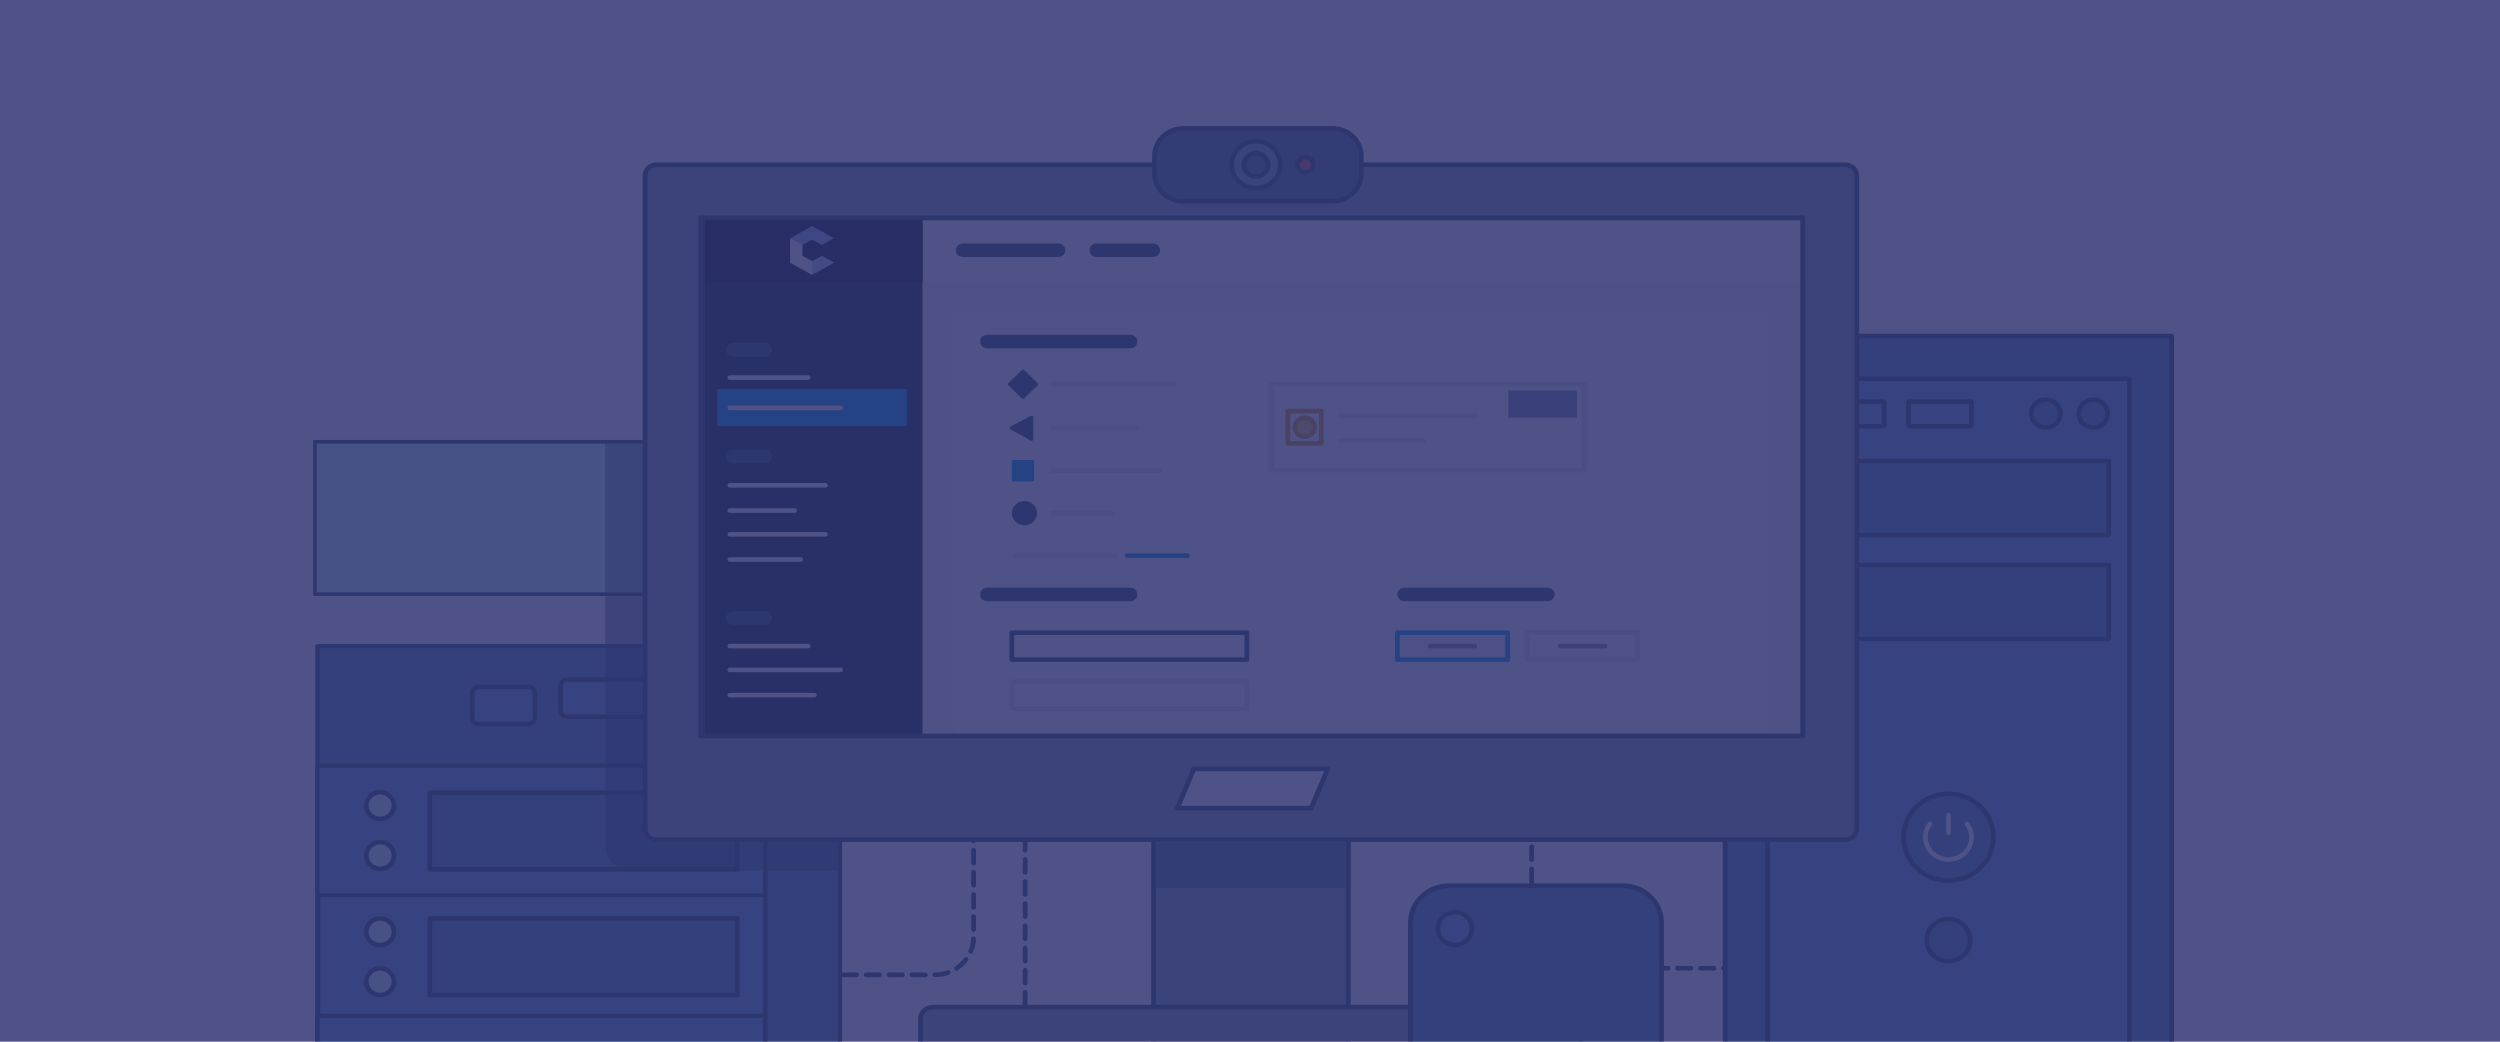 <svg xmlns="http://www.w3.org/2000/svg" width="1200" height="500" viewBox="0 0 1200 500"><defs><clipPath><path d="M0 1080h1920v-1080h-1920v1080z"/></clipPath><clipPath id="b"><path d="M1455.06 765.39h175.94v-578.871h-175.94v578.871z"/></clipPath><clipPath id="c"><path d="M283.882 652.876h245.222v-466.357h-245.222v466.357z"/></clipPath><clipPath id="d"><path d="M0 1080h1920v-1080h-1920v1080z"/></clipPath><clipPath id="e"><path d="M0 1080h1920v-1080h-1920v1080z"/></clipPath><filter id="a" color-interpolation-filters="sRGB"><feGaussianBlur stdDeviation="5" result="fbSourceGraphic"/><feGaussianBlur stdDeviation=".01" in="SourceGraphic" result="result1"/><feComposite in2="result1" operator="arithmetic" in="fbSourceGraphic" k2=".5" k3=".5" result="result2"/><feBlend in2="fbSourceGraphic" result="result3"/></filter></defs><g filter="url(#a)"><path transform="matrix(.459 0 0 -.443 735.206 353.239)" stroke-miterlimit="22.926" d="M0 0v-195.675c0-30.944 18.25-56.029 40.763-56.029h176.911" stroke="#465f81" stroke-width="5" stroke-linecap="round" stroke-linejoin="round" stroke-dasharray="14, 10" fill="none"/><path transform="matrix(.459 0 0 -.443 214.794 228.381)" stroke-miterlimit="22.926" d="M0 0v142.36c0 22.513 18.25 40.763 40.763 40.763h176.911" stroke="#fff" stroke-width="5" stroke-linecap="round" stroke-linejoin="round" stroke-dasharray="14, 10" fill="none"/><path transform="matrix(.459 0 0 -.443 160.197 500.627)" stroke-miterlimit="22.926" d="M-19.603 651.446h453.558v-165.202h-453.558v165.202z" fill="#dbf9ff" fill-rule="evenodd" stroke="#465f81" stroke-width="3.861" stroke-linecap="round" stroke-linejoin="round"/><path transform="matrix(.459 0 0 -.443 160.197 500.627)" stroke-miterlimit="10" d="M1922-69.06h-466.943v835.029h466.943v-835.029z" fill="#6394c2" fill-rule="evenodd" stroke="#465f81" stroke-width="5" stroke-linecap="round" stroke-linejoin="round"/><path transform="matrix(.459 0 0 -.443 160.197 500.627)" stroke-miterlimit="10" d="M1877.781-22.677h-378.304v742.264h378.304v-742.264z" fill="#79a8dc" fill-rule="evenodd" stroke="#465f81" stroke-width="5" stroke-linecap="round" stroke-linejoin="round"/><path transform="matrix(.459 0 0 -.443 160.197 500.627)" stroke-miterlimit="10" d="M1856.216 550.287h-335.174v80.287h335.174v-80.287z" fill="#6394c2" fill-rule="evenodd" stroke="#465f81" stroke-width="5" stroke-linecap="round" stroke-linejoin="round"/><path transform="matrix(.459 0 0 -.443 160.197 500.627)" stroke-miterlimit="10" d="M1856.216 437.713h-335.174v80.287h335.174v-80.287z" fill="#6394c2" fill-rule="evenodd" stroke="#465f81" stroke-width="5" stroke-linecap="round" stroke-linejoin="round"/><path d="M956.86 401.847c0 11.504-9.662 20.829-21.582 20.829-11.919 0-21.582-9.326-21.582-20.829 0-11.504 9.662-20.829 21.582-20.829 11.919 0 21.582 9.326 21.582 20.829" fill="#6394c2" fill-rule="evenodd"/><path transform="matrix(.459 0 0 -.443 956.859 401.846)" stroke-miterlimit="10" d="M0 0c0-25.968-21.051-47.019-47.019-47.019s-47.019 21.051-47.019 47.019 21.051 47.019 47.019 47.019 47.019-21.051 47.019-47.019z" stroke="#465f81" stroke-width="5" stroke-linecap="round" stroke-linejoin="round" fill="none"/><path d="M945.708 451.246c0 5.56-4.67 10.066-10.43 10.066s-10.43-4.507-10.43-10.066c0-5.56 4.67-10.066 10.43-10.066s10.43 4.507 10.43 10.066" fill="#6394c2" fill-rule="evenodd"/><path transform="matrix(.459 0 0 -.443 945.708 451.245)" stroke-miterlimit="10" d="M0 0c0-12.55-10.174-22.723-22.724-22.723-12.549 0-22.723 10.173-22.723 22.723 0 12.55 10.174 22.723 22.723 22.723 12.55 0 22.724-10.173 22.724-22.723z" stroke="#465f81" stroke-width="5" stroke-linecap="round" stroke-linejoin="round" fill="none"/><path transform="matrix(.459 0 0 -.443 944.177 395.481)" stroke-miterlimit="22.926" d="M0 0c2.98-4.014 4.744-8.987 4.744-14.371 0-13.327-10.804-24.131-24.132-24.131-13.328 0-24.132 10.804-24.132 24.131 0 5.384 1.763 10.355 4.743 14.37" stroke="#fff" stroke-width="5" stroke-linecap="round" stroke-linejoin="round" fill="none"/><path transform="matrix(.459 0 0 -.443 935.278 391.18)" stroke-miterlimit="22.926" d="M0 0v-19.412" stroke="#fff" stroke-width="5" stroke-linecap="round" stroke-linejoin="round" fill="none"/><path d="M988.967 198.529c0 3.718-3.123 6.732-6.975 6.732-3.853 0-6.976-3.014-6.976-6.732 0-3.718 3.123-6.732 6.976-6.732 3.852 0 6.975 3.014 6.975 6.732" fill="#6394c2" fill-rule="evenodd"/><path transform="matrix(.459 0 0 -.443 988.967 198.528)" stroke-miterlimit="10" d="M0 0c0-8.393-6.804-15.197-15.197-15.197-8.394 0-15.198 6.804-15.198 15.197 0 8.393 6.804 15.197 15.198 15.197 8.393 0 15.197-6.804 15.197-15.197z" stroke="#465f81" stroke-width="5" stroke-linecap="round" stroke-linejoin="round" fill="none"/><path d="M1011.747 198.529c0 3.718-3.123 6.732-6.975 6.732-3.853 0-6.976-3.014-6.976-6.732 0-3.718 3.123-6.732 6.976-6.732 3.852 0 6.975 3.014 6.975 6.732" fill="#6394c2" fill-rule="evenodd"/><path transform="matrix(.459 0 0 -.443 1011.747 198.528)" stroke-miterlimit="10" d="M0 0c0-8.393-6.804-15.197-15.197-15.197-8.394 0-15.198 6.804-15.198 15.197 0 8.393 6.804 15.197 15.198 15.197 8.393 0 15.197-6.804 15.197-15.197z" stroke="#465f81" stroke-width="5" stroke-linecap="round" stroke-linejoin="round" fill="none"/><path d="M903.797 204.556h-29.109c-.327 0-.593-.256-.593-.571v-10.67c0-.316.265-.572.593-.572h29.109c.327 0 .592.256.592.572v10.67c0 .315-.265.571-.592.571" fill="#79a8dc" fill-rule="evenodd"/><path transform="matrix(.459 0 0 -.443 903.797 204.555)" stroke-miterlimit="10" d="M0 0h-63.419c-.713 0-1.291.578-1.291 1.29v24.086c0 .713.578 1.291 1.291 1.291h63.419c.713 0 1.29-.578 1.29-1.291v-24.086c0-.712-.577-1.29-1.29-1.29z" stroke="#465f81" stroke-width="5" stroke-linecap="round" stroke-linejoin="round" fill="none"/><path d="M945.719 204.556h-29.109c-.327 0-.593-.256-.593-.571v-10.67c0-.316.265-.572.593-.572h29.109c.327 0 .592.256.592.572v10.67c0 .315-.265.571-.592.571" fill="#79a8dc" fill-rule="evenodd"/><path transform="matrix(.459 0 0 -.443 945.719 204.555)" stroke-miterlimit="10" d="M0 0h-63.419c-.713 0-1.291.578-1.291 1.29v24.086c0 .713.578 1.291 1.291 1.291h63.419c.713 0 1.29-.578 1.29-1.291v-24.086c0-.712-.577-1.29-1.29-1.29z" stroke="#465f81" stroke-width="5" stroke-linecap="round" stroke-linejoin="round" fill="none"/><path transform="matrix(.459 0 0 -.443 467.319 386.811)" stroke-miterlimit="22.926" d="M0 0v-142.36c0-22.513-18.25-40.763-40.763-40.763h-176.911" stroke="#465f81" stroke-width="5" stroke-linecap="round" stroke-linejoin="round" stroke-dasharray="14, 10" fill="none"/><path transform="matrix(.459 0 0 -.443 160.197 500.627)" stroke-miterlimit="10" d="M529.387-8.282h-546.408v438.277h546.408v-438.277z" fill="#6394c2" fill-rule="evenodd" stroke="#465f81" stroke-width="4.436" stroke-linecap="round" stroke-linejoin="round"/><path transform="matrix(.459 0 0 -.443 160.197 500.627)" stroke-miterlimit="10" d="M-17.05 300.476h468.22v-325.286h-468.22v325.286z" fill="#79a8dc" fill-rule="evenodd" stroke="#465f81" stroke-width="4.403" stroke-linecap="round" stroke-linejoin="round"/><path d="M314.703 344.022h-42.45c-1.776 0-3.216-1.39-3.216-3.104v-11.619c0-1.714 1.44-3.104 3.216-3.104h42.45c1.776 0 3.216 1.39 3.216 3.104v11.619c0 1.714-1.44 3.104-3.216 3.104" fill="#79a8dc" fill-rule="evenodd"/><path transform="matrix(.459 0 0 -.443 314.703 344.021)" stroke-miterlimit="10" d="M0 0h-92.483c-3.869 0-7.006 3.137-7.006 7.006v26.227c0 3.869 3.137 7.006 7.006 7.006h92.483c3.869 0 7.006-3.137 7.006-7.006v-26.227c0-3.869-3.137-7.006-7.006-7.006z" stroke="#465f81" stroke-width="5" stroke-linecap="round" stroke-linejoin="round" fill="none"/><path d="M253.503 347.566h-23.629c-1.776 0-3.216-1.39-3.216-3.104v-11.619c0-1.714 1.44-3.104 3.216-3.104h23.629c1.776 0 3.216 1.39 3.216 3.104v11.619c0 1.714-1.44 3.104-3.216 3.104" fill="#79a8dc" fill-rule="evenodd"/><path transform="matrix(.459 0 0 -.443 253.503 347.565)" stroke-miterlimit="10" d="M0 0h-51.479c-3.869 0-7.006 3.137-7.006 7.006v26.227c0 3.869 3.137 7.006 7.006 7.006h51.479c3.869 0 7.006-3.137 7.006-7.006v-26.227c0-3.869-3.137-7.006-7.006-7.006z" stroke="#465f81" stroke-width="5" stroke-linecap="round" stroke-linejoin="round" fill="none"/><path transform="matrix(.459 0 0 -.443 160.197 500.627)" stroke-miterlimit="10" d="M-16.172 160.005h467.43v-185.397h-467.43v185.397z" fill="#79a8dc" fill-rule="evenodd" stroke="#465f81" stroke-width="4.227" stroke-linecap="round" stroke-linejoin="round"/><path transform="matrix(.459 0 0 -.443 160.197 500.627)" stroke-miterlimit="10" d="M-16.911 29.498h467.941v-55.688h-467.941v55.688z" fill="#79a8dc" fill-rule="evenodd" stroke="#465f81" stroke-width="4.682" stroke-linecap="round" stroke-linejoin="round"/><path transform="matrix(.459 0 0 -.443 492.054 391.245)" stroke-miterlimit="22.926" d="M0 0v-229.527" stroke="#465f81" stroke-width="5" stroke-linecap="round" stroke-linejoin="round" stroke-dasharray="14, 10" fill="none"/><path d="M189.114 386.673c0 3.548-2.98 6.423-6.655 6.423-3.676 0-6.655-2.876-6.655-6.423 0-3.548 2.98-6.423 6.655-6.423 3.676 0 6.655 2.876 6.655 6.423" fill="#dbf9ff" fill-rule="evenodd"/><path transform="matrix(.459 0 0 -.443 189.114 386.672)" stroke-miterlimit="22.926" d="M0 0c0-8.008-6.492-14.5-14.5-14.5s-14.5 6.492-14.5 14.5 6.492 14.5 14.5 14.5 14.5-6.492 14.5-14.5z" stroke="#465f81" stroke-width="5" stroke-linecap="round" stroke-linejoin="round" fill="none"/><path d="M189.114 410.62c0 3.548-2.98 6.423-6.655 6.423-3.676 0-6.655-2.876-6.655-6.423 0-3.548 2.98-6.423 6.655-6.423 3.676 0 6.655 2.876 6.655 6.423" fill="#dbf9ff" fill-rule="evenodd"/><path transform="matrix(.459 0 0 -.443 189.114 410.619)" stroke-miterlimit="22.926" d="M0 0c0-8.008-6.492-14.5-14.5-14.5s-14.5 6.492-14.5 14.5 6.492 14.5 14.5 14.5 14.5-6.492 14.5-14.5z" stroke="#465f81" stroke-width="5" stroke-linecap="round" stroke-linejoin="round" fill="none"/><path d="M189.114 447.26c0 3.548-2.98 6.423-6.655 6.423-3.676 0-6.655-2.876-6.655-6.423 0-3.548 2.98-6.423 6.655-6.423 3.676 0 6.655 2.876 6.655 6.423" fill="#dbf9ff" fill-rule="evenodd"/><path transform="matrix(.459 0 0 -.443 189.114 447.259)" stroke-miterlimit="22.926" d="M0 0c0-8.008-6.492-14.5-14.5-14.5s-14.5 6.492-14.5 14.5 6.492 14.5 14.5 14.5 14.5-6.492 14.5-14.5z" stroke="#465f81" stroke-width="5" stroke-linecap="round" stroke-linejoin="round" fill="none"/><path d="M189.114 471.207c0 3.548-2.98 6.423-6.655 6.423-3.676 0-6.655-2.876-6.655-6.423 0-3.548 2.98-6.423 6.655-6.423 3.676 0 6.655 2.876 6.655 6.423" fill="#dbf9ff" fill-rule="evenodd"/><path transform="matrix(.459 0 0 -.443 189.114 471.206)" stroke-miterlimit="22.926" d="M0 0c0-8.008-6.492-14.5-14.5-14.5s-14.5 6.492-14.5 14.5 6.492 14.5 14.5 14.5 14.5-6.492 14.5-14.5z" stroke="#465f81" stroke-width="5" stroke-linecap="round" stroke-linejoin="round" fill="none"/><path transform="matrix(.459 0 0 -.443 160.197 500.627)" stroke-miterlimit="10" d="M422.011 188.179h-321.511v83.055h321.511v-83.055z" fill="#6394c2" fill-rule="evenodd" stroke="#465f81" stroke-width="5" stroke-linecap="round" stroke-linejoin="round"/><path transform="matrix(.459 0 0 -.443 160.197 500.627)" stroke-miterlimit="10" d="M422.011 51.914h-321.511v83.055h321.511v-83.055z" fill="#6394c2" fill-rule="evenodd" stroke="#465f81" stroke-width="5" stroke-linecap="round" stroke-linejoin="round"/><path clip-path="url(#b)" d="M828.068 418h69.146c6.413 0 11.612-5.017 11.612-11.207v-245.233h-80.758v256.44z" opacity=".5" fill="#465f81" fill-rule="evenodd"/><path clip-path="url(#c)" d="M303.385 418h99.671v-206.596h-112.557v194.159c0 6.869 5.769 12.437 12.886 12.437" opacity=".5" fill="#465f81" fill-rule="evenodd"/><path d="M553.704 500.627h93.457v-310.258h-93.457v310.258z" fill="#96a0bb"/><g clip-path="url(#d)"><path transform="matrix(.459 0 0 -.443 160.197 500.627)" stroke-miterlimit="10" d="M1060.924-4h-203.609v704.357h203.609v-704.357z" stroke="#465f81" stroke-width="5" stroke-linecap="round" stroke-linejoin="round" fill="none"/><path d="M885.753 403.036h-570.641c-3.042 0-5.508-2.38-5.508-5.316v-313.311c0-2.936 2.466-5.316 5.508-5.316h570.641c3.042 0 5.508 2.38 5.508 5.316v313.311c0 2.936-2.466 5.316-5.508 5.316" fill="#96a0bb" fill-rule="evenodd"/><path transform="matrix(.459 0 0 -.443 885.753 403.035)" stroke-miterlimit="10" d="M0 0h-1243.226c-6.628 0-12 5.373-12 12v707.249c0 6.627 5.372 12 12 12h1243.226c6.627 0 12-5.373 12-12v-707.249c0-6.627-5.373-12-12-12z" stroke="#465f81" stroke-width="5" stroke-linecap="round" stroke-linejoin="round" fill="none"/><path d="M759.005 502.4h-317.144v-13.443c0-3.04 2.553-5.504 5.703-5.504h305.739c3.15 0 5.703 2.464 5.703 5.504v13.443z" fill="#96a0bb" fill-rule="evenodd"/><path transform="matrix(.459 0 0 -.443 759.005 502.399)" stroke-miterlimit="10" d="M0 0h-690.946v30.345c0 6.862 5.563 12.424 12.424 12.424h666.098c6.862 0 12.424-5.562 12.424-12.424v-30.345z" stroke="#465f81" stroke-width="5" stroke-linecap="round" stroke-linejoin="round" fill="none"/><path d="M629.357 387.912h-64.233l7.979-18.868h64.233l-7.979 18.868z" fill="#fff" fill-rule="evenodd"/><path transform="matrix(.459 0 0 -.443 629.357 387.911)" stroke-miterlimit="22.926" d="M0 0h-139.941l17.384 42.591h139.941l-17.384-42.591z" stroke="#465f81" stroke-width="5" stroke-linecap="round" stroke-linejoin="round" fill="none"/><path d="M645.763 426.163h-90.706v-21.786h90.706v21.786z" fill="#697e9d" fill-rule="evenodd"/><path transform="matrix(.459 0 0 -.443 160.197 500.627)" stroke-miterlimit="10" d="M1534.446 332.704h-1150.654v561.235h1150.654v-561.235z" stroke="#465f81" stroke-width="5" fill="none"/><path d="M779.147 539.77h-83.767c-10.14 0-18.36-7.934-18.36-17.72v-79.182c0-9.786 8.22-17.72 18.36-17.72h83.767c10.14 0 18.36 7.934 18.36 17.72v79.182c0 9.786-8.22 17.72-18.36 17.72" fill="#6394c2" fill-rule="evenodd"/><path transform="matrix(.459 0 0 -.443 779.147 539.769)" stroke-miterlimit="10" d="M0 0h-182.5c-22.091 0-40 17.909-40 40v178.74c0 22.091 17.909 40 40 40h182.5c22.091 0 40-17.909 40-40v-178.74c0-22.091-17.909-40-40-40z" stroke="#465f81" stroke-width="5" stroke-linecap="round" stroke-linejoin="round" fill="none"/><path d="M706.535 445.696c0 4.346-3.65 7.869-8.154 7.869-4.503 0-8.154-3.523-8.154-7.869s3.65-7.869 8.154-7.869c4.503 0 8.154 3.523 8.154 7.869" fill="#79a8dc" fill-rule="evenodd"/><path transform="matrix(.459 0 0 -.443 706.535 445.695)" stroke-miterlimit="10" d="M0 0c0-9.811-7.953-17.764-17.764-17.764s-17.764 7.953-17.764 17.764 7.953 17.764 17.764 17.764 17.764-7.953 17.764-17.764z" stroke="#465f81" stroke-width="5" stroke-linecap="round" stroke-linejoin="round" fill="none"/><path d="M639.657 96.558h-71.725c-7.605 0-13.77-5.95-13.77-13.29v-8.35c0-7.34 6.165-13.29 13.77-13.29h71.725c7.605 0 13.77 5.95 13.77 13.29v8.35c0 7.34-6.165 13.29-13.77 13.29" fill="#697e9d" fill-rule="evenodd"/><path transform="matrix(.459 0 0 -.443 639.657 96.557)" stroke-miterlimit="10" d="M0 0h-156.263c-16.569 0-30 13.431-30 30v18.849c0 16.568 13.431 30 30 30h156.263c16.568 0 30-13.432 30-30v-18.849c0-16.569-13.432-30-30-30z" stroke="#465f81" stroke-width="5" stroke-linecap="round" stroke-linejoin="round" fill="none"/><path d="M614.555 79.093c0 6.233-5.235 11.286-11.693 11.286-6.459 0-11.694-5.053-11.694-11.286s5.235-11.286 11.694-11.286c6.458 0 11.693 5.053 11.693 11.286" fill="#96a0bb" fill-rule="evenodd"/><path transform="matrix(.459 0 0 -.443 614.556 79.092)" stroke-miterlimit="10" d="M0 0c0-14.07-11.406-25.476-25.476-25.476-14.071 0-25.477 11.406-25.477 25.476 0 14.07 11.406 25.476 25.477 25.476 14.07 0 25.476-11.406 25.476-25.476z" stroke="#465f81" stroke-width="5" stroke-linecap="round" stroke-linejoin="round" fill="none"/><path d="M608.648 79.093c0 3.084-2.591 5.584-5.786 5.584-3.196 0-5.786-2.5-5.786-5.584 0-3.084 2.59-5.584 5.786-5.584 3.196 0 5.786 2.5 5.786 5.584" fill="#697e9d" fill-rule="evenodd"/><path transform="matrix(.459 0 0 -.443 608.648 79.092)" stroke-miterlimit="10" d="M0 0c0-6.962-5.644-12.606-12.606-12.606s-12.605 5.644-12.605 12.606 5.643 12.606 12.605 12.606c6.962 0 12.606-5.644 12.606-12.606z" stroke="#465f81" stroke-width="5" stroke-linecap="round" stroke-linejoin="round" fill="none"/><path d="M630.297 79.093c0 1.998-1.678 3.618-3.749 3.618-2.07 0-3.748-1.62-3.748-3.618 0-1.998 1.678-3.618 3.748-3.618 2.071 0 3.749 1.62 3.749 3.618" fill="#ef6e65" fill-rule="evenodd"/><path transform="matrix(.459 0 0 -.443 630.297 79.092)" stroke-miterlimit="10" d="M0 0c0-4.51-3.656-8.167-8.167-8.167-4.51 0-8.166 3.657-8.166 8.167s3.656 8.167 8.166 8.167c4.511 0 8.167-3.657 8.167-8.167z" stroke="#465f81" stroke-width="5" fill="none"/></g><path d="M864.944 353.239h-528.15v-248.627h528.15v248.627z" fill="#f7f9fc" fill-rule="evenodd"/><path d="M864.944 135.595h-422.14v-30.983h422.14v30.983z" fill="#fff" fill-rule="evenodd"/><path d="M849.317 353.239h-390.906v-203.989h390.906v203.989z" fill="#fff" fill-rule="evenodd"/><path d="M442.804 353.239h-106.01v-248.627h106.01v248.627z" fill="#29374e" fill-rule="evenodd"/><path d="M442.804 135.595h-106.01v-30.983h106.01v30.983z" fill="#212c3f" fill-rule="evenodd"/><path transform="matrix(.459 0 0 -.443 387.886 310.137)" stroke-miterlimit="22.926" d="M0 0h-81.833" stroke="#fff" stroke-width="5" stroke-linecap="round" stroke-linejoin="round" fill="none"/><path transform="matrix(.459 0 0 -.443 403.492 321.558)" stroke-miterlimit="22.926" d="M0 0h-115.833" stroke="#fff" stroke-width="5" stroke-linecap="round" stroke-linejoin="round" fill="none"/><path transform="matrix(.459 0 0 -.443 390.87 333.666)" stroke-miterlimit="22.926" d="M0 0h-88.333" stroke="#fff" stroke-width="5" stroke-linecap="round" stroke-linejoin="round" fill="none"/><path transform="matrix(.459 0 0 -.443 396.225 232.956)" stroke-miterlimit="22.926" d="M0 0h-100" stroke="#fff" stroke-width="5" stroke-linecap="round" stroke-linejoin="round" fill="none"/><path transform="matrix(.459 0 0 -.443 381.353 245.065)" stroke-miterlimit="22.926" d="M0 0h-67.6" stroke="#fff" stroke-width="5" stroke-linecap="round" stroke-linejoin="round" fill="none"/><path transform="matrix(.459 0 0 -.443 396.225 256.485)" stroke-miterlimit="22.926" d="M0 0h-100" stroke="#fff" stroke-width="5" stroke-linecap="round" stroke-linejoin="round" fill="none"/><path transform="matrix(.459 0 0 -.443 384.291 268.594)" stroke-miterlimit="22.926" d="M0 0h-74" stroke="#fff" stroke-width="5" stroke-linecap="round" stroke-linejoin="round" fill="none"/><g clip-path="url(#e)"><path d="M507.968 123.353h-45.771c-1.859 0-3.366-1.454-3.366-3.249 0-1.794 1.507-3.249 3.366-3.249h45.771c1.859 0 3.366 1.455 3.366 3.249s-1.507 3.249-3.366 3.249" fill="#465f81" fill-rule="evenodd"/><path d="M542.552 167.197h-68.736c-1.859 0-3.366-1.454-3.366-3.249 0-1.794 1.507-3.249 3.366-3.249h68.736c1.859 0 3.366 1.455 3.366 3.249s-1.507 3.249-3.366 3.249" fill="#465f81" fill-rule="evenodd"/><path d="M542.552 288.579h-68.736c-1.859 0-3.366-1.454-3.366-3.249 0-1.794 1.507-3.249 3.366-3.249h68.736c1.859 0 3.366 1.455 3.366 3.249s-1.507 3.249-3.366 3.249" fill="#465f81" fill-rule="evenodd"/><path d="M742.837 288.579h-68.736c-1.859 0-3.366-1.454-3.366-3.249 0-1.794 1.507-3.249 3.366-3.249h68.736c1.859 0 3.366 1.455 3.366 3.249s-1.507 3.249-3.366 3.249" fill="#465f81" fill-rule="evenodd"/><path d="M553.452 123.353h-27.134c-1.859 0-3.366-1.454-3.366-3.249 0-1.794 1.507-3.249 3.366-3.249h27.134c1.859 0 3.366 1.455 3.366 3.249s-1.507 3.249-3.366 3.249" fill="#465f81" fill-rule="evenodd"/><path d="M389.799 108.505l5.249 2.925 5.249 2.925-5.813 3.24-2.342-1.306-2.343-1.305-2.342 1.305-2.343 1.306v5.221l2.343 1.306 2.342 1.305 2.343-1.305 2.342-1.306 5.813 3.239-5.249 2.925-5.249 2.925-5.249-2.925-5.249-2.925v-11.7l5.249-2.925 5.249-2.925z" fill="#a2baf0" fill-rule="evenodd"/><path d="M389.799 125.426l2.342-1.305 2.343-1.306 5.813 3.239-5.249 2.925-5.249 2.925v-6.478z" fill="#c7d5f6" fill-rule="evenodd"/><path d="M389.799 131.904l-5.249-2.925-5.249-2.925v-11.7l5.813 3.24v5.221l2.343 1.306 2.342 1.305v6.479z" fill="#fff" fill-rule="evenodd"/><path d="M434.492 204.588h-89.453c-.527 0-.954-.412-.954-.921v-16.057c0-.509.427-.921.954-.921h89.453c.527 0 .954.412.954.921v16.057c0 .509-.427.921-.954.921" fill="#14a4fa" fill-rule="evenodd"/><path transform="matrix(.459 0 0 -.443 387.886 181.251)" stroke-miterlimit="22.926" d="M0 0h-81.833" stroke="#fff" stroke-width="5" stroke-linecap="round" stroke-linejoin="round" fill="none"/><path transform="matrix(.459 0 0 -.443 403.492 195.773)" stroke-miterlimit="22.926" d="M0 0h-115.833" stroke="#fff" stroke-width="5" stroke-linecap="round" stroke-linejoin="round" fill="none"/><path d="M756.966 200.51h-32.948v-13.083h32.948v13.083z" fill="#8c97b2" fill-rule="evenodd"/><path d="M485.028 206.062l9.759 5.44c.528.295 1.189-.074 1.189-.662v-10.555c0-.58-.643-.949-1.171-.672l-9.759 5.115c-.544.285-.554 1.036-.018 1.335" fill="#465f81" fill-rule="evenodd"/><path d="M495.771 231.119h-9.456c-.344 0-.624-.269-.624-.602v-9.127c0-.332.28-.602.624-.602h9.456c.344 0 .624.269.624.602v9.127c0 .333-.28.602-.624.602" fill="#14a4fa" fill-rule="evenodd"/><path d="M490.602 191.294l-6.687-6.454c-.243-.235-.243-.616 0-.851l6.687-6.454c.244-.235.638-.235.882 0l6.686 6.454c.244.235.244.616 0 .851l-6.686 6.454c-.244.235-.638.235-.882 0" fill="#465f81" fill-rule="evenodd"/><path d="M497.759 246.281c0 3.216-2.702 5.824-6.034 5.824s-6.034-2.607-6.034-5.824c0-3.216 2.702-5.824 6.034-5.824s6.034 2.607 6.034 5.824" fill="#465f81" fill-rule="evenodd"/><path transform="matrix(.459 0 0 -.443 563.062 184.414)" stroke-miterlimit="22.926" d="M0 0h-126" stroke="#e6e6e6" stroke-width="5" stroke-linecap="round" stroke-linejoin="round" fill="none"/><path transform="matrix(.459 0 0 -.443 545.918 205.562)" stroke-miterlimit="22.926" d="M0 0h-88.648" stroke="#e6e6e6" stroke-width="5" stroke-linecap="round" stroke-linejoin="round" fill="none"/><path transform="matrix(.459 0 0 -.443 534.145 246.28)" stroke-miterlimit="22.926" d="M0 0h-63" stroke="#e6e6e6" stroke-width="5" stroke-linecap="round" stroke-linejoin="round" fill="none"/><path transform="matrix(.459 0 0 -.443 535.292 266.723)" stroke-miterlimit="22.926" d="M0 0h-105.175" stroke="#e6e6e6" stroke-width="5" stroke-linecap="round" stroke-linejoin="round" fill="none"/><path transform="matrix(.459 0 0 -.443 569.95 266.723)" stroke-miterlimit="22.926" d="M0 0h-63" stroke="#14a4fa" stroke-width="5" stroke-linecap="round" stroke-linejoin="round" fill="none"/><path transform="matrix(.459 0 0 -.443 556.818 225.952)" stroke-miterlimit="22.926" d="M0 0h-112.396" stroke="#e6e6e6" stroke-width="5" stroke-linecap="round" stroke-linejoin="round" fill="none"/><path transform="matrix(.459 0 0 -.443 160.197 500.627)" stroke-miterlimit="22.926" d="M954.871 415.436h-245.733v29.129h245.733v-29.129z" stroke="#465f81" stroke-width="5" stroke-linecap="round" stroke-linejoin="round" fill="none"/><path transform="matrix(.459 0 0 -.443 160.197 500.627)" stroke-miterlimit="22.926" d="M1227.701 415.436h-115.419v29.129h115.419v-29.129z" fill="#f2f2f2" fill-rule="evenodd" stroke="#14a4fa" stroke-width="5" stroke-linecap="round" stroke-linejoin="round"/><path transform="matrix(.459 0 0 -.443 160.197 500.627)" stroke-miterlimit="22.926" d="M1363.701 415.436h-115.419v29.129h115.419v-29.129z" stroke="#e6e6e6" stroke-width="5" stroke-linecap="round" stroke-linejoin="round" fill="none"/><path transform="matrix(.459 0 0 -.443 160.197 500.627)" stroke-miterlimit="22.926" d="M954.871 362.322h-245.733v29.129h245.733v-29.129z" stroke="#e6e6e6" stroke-width="5" stroke-linecap="round" stroke-linejoin="round" fill="none"/><path transform="matrix(.459 0 0 -.443 707.925 310.137)" stroke-miterlimit="22.926" d="M0 0h-46.632" stroke="#999" stroke-width="5" stroke-linecap="round" stroke-linejoin="round" fill="none"/><path transform="matrix(.459 0 0 -.443 708.469 199.518)" stroke-miterlimit="22.926" d="M0 0h-142.259" stroke="#e6e6e6" stroke-width="5" stroke-linecap="round" stroke-linejoin="round" fill="none"/><path transform="matrix(.459 0 0 -.443 683.32 211.605)" stroke-miterlimit="22.926" d="M0 0h-87.468" stroke="#e6e6e6" stroke-width="5" stroke-linecap="round" stroke-linejoin="round" fill="none"/><path transform="matrix(.459 0 0 -.443 770.349 310.137)" stroke-miterlimit="22.926" d="M0 0h-46.632" stroke="#999" stroke-width="5" stroke-linecap="round" stroke-linejoin="round" fill="none"/><path transform="matrix(.459 0 0 -.443 160.197 500.627)" stroke-miterlimit="22.926" d="M1032.759 649.716h-34.979v34.979h34.979v-34.979z" stroke="#e8a541" stroke-width="5" stroke-linecap="round" stroke-linejoin="round" fill="none"/><path transform="matrix(.459 0 0 -.443 160.197 500.627)" stroke-miterlimit="22.926" d="M1307.701 620.667h-327v93.077h327v-93.077z" stroke="#e6e6e6" stroke-width="5" stroke-linecap="round" stroke-linejoin="round" fill="none"/><path d="M630.978 205.044c0 2.503-2.103 4.533-4.696 4.533-2.594 0-4.697-2.029-4.697-4.533 0-2.503 2.103-4.533 4.697-4.533s4.696 2.029 4.696 4.533" fill="#fdd26a" fill-rule="evenodd"/><path transform="matrix(.459 0 0 -.443 630.978 205.043)" stroke-miterlimit="22.926" d="M0 0c0-5.651-4.581-10.232-10.232-10.232-5.652 0-10.233 4.581-10.233 10.232 0 5.651 4.581 10.232 10.233 10.232 5.651 0 10.232-4.581 10.232-10.232z" stroke="#e8a541" stroke-width="5" stroke-linecap="round" stroke-linejoin="round" fill="none"/><path d="M367.231 171.184h-15.348c-1.859 0-3.366-1.454-3.366-3.249 0-1.794 1.507-3.249 3.366-3.249h15.348c1.859 0 3.366 1.455 3.366 3.249s-1.507 3.249-3.366 3.249" fill="#465f81" fill-rule="evenodd"/><path d="M367.231 222.424h-15.348c-1.859 0-3.366-1.454-3.366-3.249 0-1.794 1.507-3.249 3.366-3.249h15.348c1.859 0 3.366 1.455 3.366 3.249s-1.507 3.249-3.366 3.249" fill="#465f81" fill-rule="evenodd"/><path d="M367.231 299.949h-15.348c-1.859 0-3.366-1.454-3.366-3.249 0-1.794 1.507-3.249 3.366-3.249h15.348c1.859 0 3.366 1.455 3.366 3.249s-1.507 3.249-3.366 3.249" fill="#465f81" fill-rule="evenodd"/><path transform="matrix(.459 0 0 -.443 160.197 500.627)" stroke-miterlimit="22.926" d="M1536.184 332.704h-1150.654v561.235h1150.654v-561.235z" stroke="#465f81" stroke-width="5" stroke-linecap="round" stroke-linejoin="round" fill="none"/></g></g><path d="M0 500h1200.009v-500h-1200.009v500z" fill="#2a2e6d" fill-opacity=".825"/></svg>
